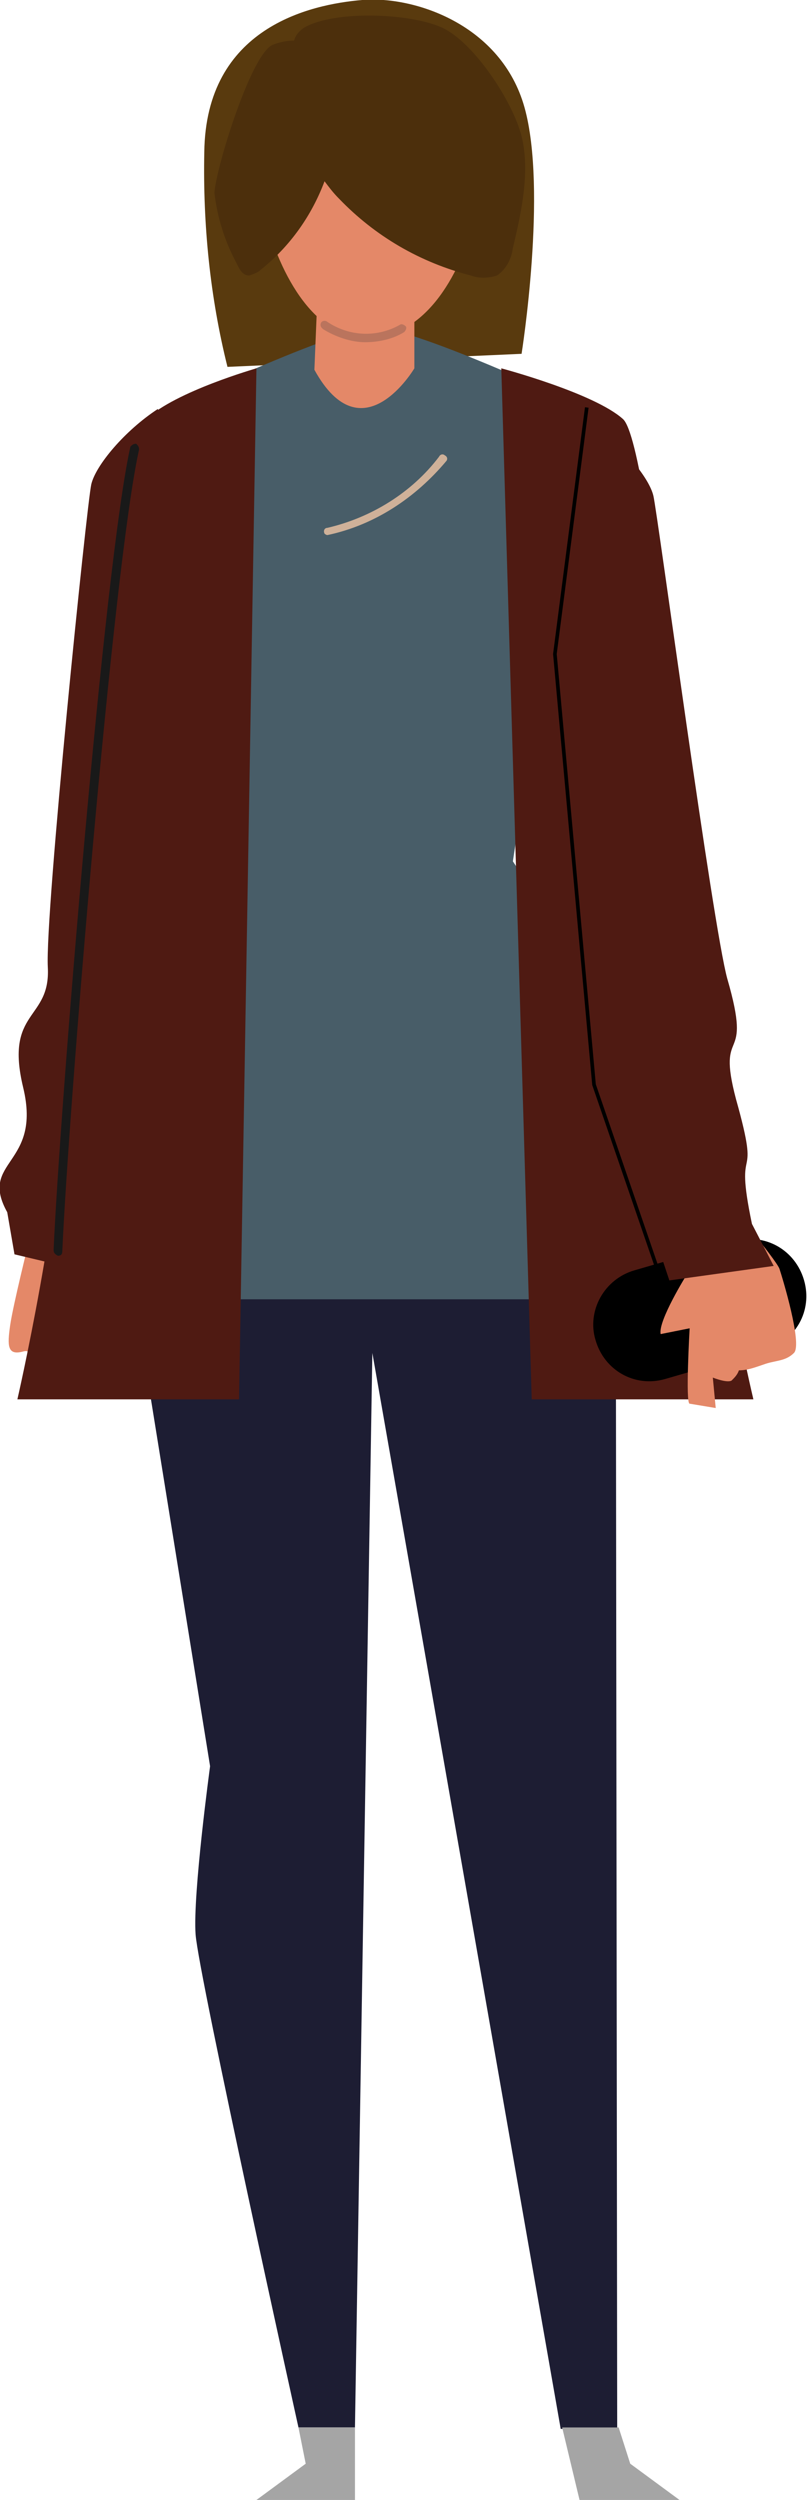 <?xml version="1.0" encoding="utf-8"?>
<!-- Generator: Adobe Illustrator 22.0.1, SVG Export Plug-In . SVG Version: 6.00 Build 0)  -->
<svg version="1.1" baseProfile="tiny" id="Layer_1" xmlns="http://www.w3.org/2000/svg" xmlns:xlink="http://www.w3.org/1999/xlink"
	 x="0px" y="0px" viewBox="0 0 55.7 172.4" xml:space="preserve">
<title>mom-alone</title>
<g id="Layer_2_1_">
	<g id="OBJECTS">
		<path fill="#1D1D33" d="M8.5,84.6l17,2.9l17-2.9l0.1,82.9h-3.9L25.7,93.3l-1.2,74.1h-3.9c0,0-6.9-31.2-7.1-34s1-11.6,1-11.6
			L8.5,84.6z"/>
		<path fill="#E48868" d="M2,85.6c0,0-1.1,4.4-1.3,5.8s-0.2,2.1,0.9,1.8S1.5,95.2,3.2,95s4.5-4.7,4.5-4.7l-2.8-3.9L2,85.6z"/>
		<path fill="#593A0E" d="M36,24.4c0,0,1.8-11.3,0.2-17S28.6-0.3,25,0S14.2,1.9,14.1,10.5c-0.1,5,0.4,10,1.6,14.8L36,24.4z"/>
		<path fill="#485D68" d="M37.5,45.4l-2.1,14C41,67.7,44,80.1,45.5,89.6H4.8c3.6-21.4,11.6-30,11.6-30l-3.3-14.3
			c-2.9-2.8-3.1-7.1-3.1-9.1v-7.3c0,0,13-6.3,15.9-6.3s14.9,5.7,14.9,5.7V36C41.9,41.7,37.5,45.4,37.5,45.4z"/>
		<path fill="#4F1A12" d="M34.6,25.4l2.1,71.1H52c0,0-3.1-13-3.6-23.1S45,30.7,43,28.9S34.6,25.4,34.6,25.4z"/>
		<path fill="#4F1A12" d="M10.9,28.2c-2.3,1.5-4.3,3.9-4.6,5.2S3.1,63,3.3,66.7S0.3,69.6,1.6,75s-3.1,5-1.1,8.6L1,86.5l4.2,1L9.4,75
			l3.7-29.7L10.9,28.2z"/>
		<path fill="#CFB199" d="M22.6,36.9L22.6,36.9c3.3-0.7,6.1-2.6,8.2-5.1c0.1-0.1,0.1-0.3-0.1-0.4c-0.1-0.1-0.3-0.1-0.4,0.1
			c-1.9,2.5-4.7,4.2-7.7,4.9c-0.2,0-0.3,0.2-0.2,0.4c0,0,0,0,0,0C22.4,36.8,22.5,36.9,22.6,36.9z"/>
		<path fill="#393762" d="M13.3,45.2c0.1,0,0.1,0,0.2,0c0.1-0.1,0.2-0.3,0.1-0.4c0,0,0,0,0,0c-2-3.2-2.3-7.3-0.8-10.8l0.1-0.1
			l-0.1-0.1c-0.2-0.5-0.4-0.9-0.7-1.4s-0.4-1-0.7-1.5c-0.1-0.1-0.3-0.2-0.4-0.1c-0.1,0.1-0.2,0.3-0.1,0.4c0.2,0.5,0.4,0.9,0.7,1.4
			s0.4,0.9,0.6,1.3c-1.5,3.7-1.1,7.8,0.9,11.2C13.1,45.2,13.2,45.2,13.3,45.2z"/>
		<path fill="#393762" d="M5.8,86.2c0.1,0,0.3-0.1,0.3-0.3c0.9-4.6,2.1-9,3.7-13.4c0.1-0.2,0-0.3-0.2-0.4s-0.3,0-0.4,0.2
			c-1.6,4.4-2.9,8.9-3.8,13.5C5.5,86,5.6,86.2,5.8,86.2L5.8,86.2z"/>
		<path fill="#E48868" d="M28.6,18.3v7.1c0,0-3.6,6.1-6.9,0.1l0.3-7.3H28.6z"/>
		<path fill="#E48868" d="M27.1,1.4c6.2,0.8,7.1,7.9,5.7,13.6c-1.1,4.2-3.6,8.4-7.6,8.3s-6.3-5.5-7-8.8C17.1,9.1,17.3,0.1,27.1,1.4z
			"/>
		<path fill="#E48868" d="M32.1,13.4c0,0,0.2-2.3,2.1-1.6s-0.4,6.1-2.5,5.5S32.1,13.4,32.1,13.4z"/>
		<path fill="#E48868" d="M19.4,13.3c0,0-0.1-2.4-2-1.7s0,6.1,2.1,5.7S19.4,13.3,19.4,13.3z"/>
		<path fill="#4C2F0C" d="M18.8,3.1c0.5-0.2,1-0.3,1.5-0.3c0.1-0.4,0.4-0.7,0.7-0.9c2.1-1.2,7.3-1,9.5,0S35.4,7,36,9.4
			s0,5.2-0.6,7.7c-0.1,0.8-0.5,1.5-1.1,1.9c-0.6,0.2-1.3,0.2-1.8,0c-3.5-0.9-6.6-2.7-9.1-5.3c-0.4-0.4-0.7-0.8-1-1.2l0,0
			C21.5,14.9,20,17,18,18.6c-0.2,0.2-0.5,0.3-0.8,0.4c-0.5,0-0.7-0.5-0.9-0.9c-0.8-1.5-1.3-3.1-1.5-4.8C14.9,11.6,17.3,3.8,18.8,3.1
			z"/>
		<path fill="#BA745D" d="M25.2,23.6c0.9,0,1.9-0.2,2.7-0.7c0.1-0.1,0.2-0.3,0.1-0.4c0,0,0,0,0,0c-0.1-0.1-0.3-0.2-0.4-0.1
			c-1.6,0.9-3.5,0.8-5-0.2c-0.1-0.1-0.3-0.1-0.4,0c-0.1,0.1-0.1,0.3,0,0.4c0,0,0,0,0.1,0.1C23.1,23.2,24.2,23.6,25.2,23.6z"/>
		<path fill="#4F1A12" d="M17.7,25.4l-1.2,71.1H1.2c0,0,3-13,3.5-23.1s3.4-42.6,5.4-44.5S17.7,25.4,17.7,25.4z"/>
		<path d="M43.8,87.6l6.9-2c2.1-0.6,4.2,0.6,4.8,2.7l0,0c0.6,2.1-0.6,4.2-2.7,4.8l-6.9,2c-2.1,0.6-4.2-0.6-4.8-2.7l0,0
			C40.5,90.4,41.7,88.2,43.8,87.6z"/>
		<path fill="#191919" d="M4,86.6c0.2,0,0.3-0.1,0.3-0.3C4.7,77,7.8,39,9.6,31c0-0.2-0.1-0.3-0.2-0.4c-0.2,0-0.3,0.1-0.4,0.2
			c-1.8,8-4.9,46.1-5.3,55.4C3.7,86.4,3.8,86.5,4,86.6C4,86.5,4,86.5,4,86.6L4,86.6z"/>
		<path fill="#E48868" d="M45.8,86l1.6,1.9c0,0-2,3.2-1.8,4.1l2-0.4c0,0-0.3,5.2,0,5.2l1.8,0.3L49.2,95c0,0,1,0.4,1.3,0.2
			c0.2-0.2,0.4-0.4,0.5-0.7c0.6,0,1.1-0.2,1.7-0.4c0.8-0.3,1.5-0.2,2.1-0.8s-0.8-5.2-1-5.8s-4.1-5.3-4.1-5.3L45.8,86z"/>
		<polygon fill="#A5A5A5" points="38.8,167.4 40,172.4 46.9,172.4 43.5,169.9 42.7,167.4 		"/>
		<polygon fill="#A5A5A5" points="24.5,167.4 24.5,172.4 17.7,172.4 21.1,169.9 20.6,167.4 		"/>
		<path fill="#4F1A12" d="M40.5,29c2.3,1.5,4.3,3.9,4.6,5.2s4.1,29.7,5.1,33.3c1.8,6.2-0.8,3,0.6,8.3c1.8,6.4-0.2,2.4,1.1,8.6
			l1.5,2.9l-7.2,1L42,75.7L38.3,46L40.5,29z"/>
		<path fill="none" stroke="#000000" stroke-width="0.25" stroke-miterlimit="10" d="M45.3,87.3L41,74.8l-2.7-29.7l2.2-17"/>
	</g>
</g>
</svg>
